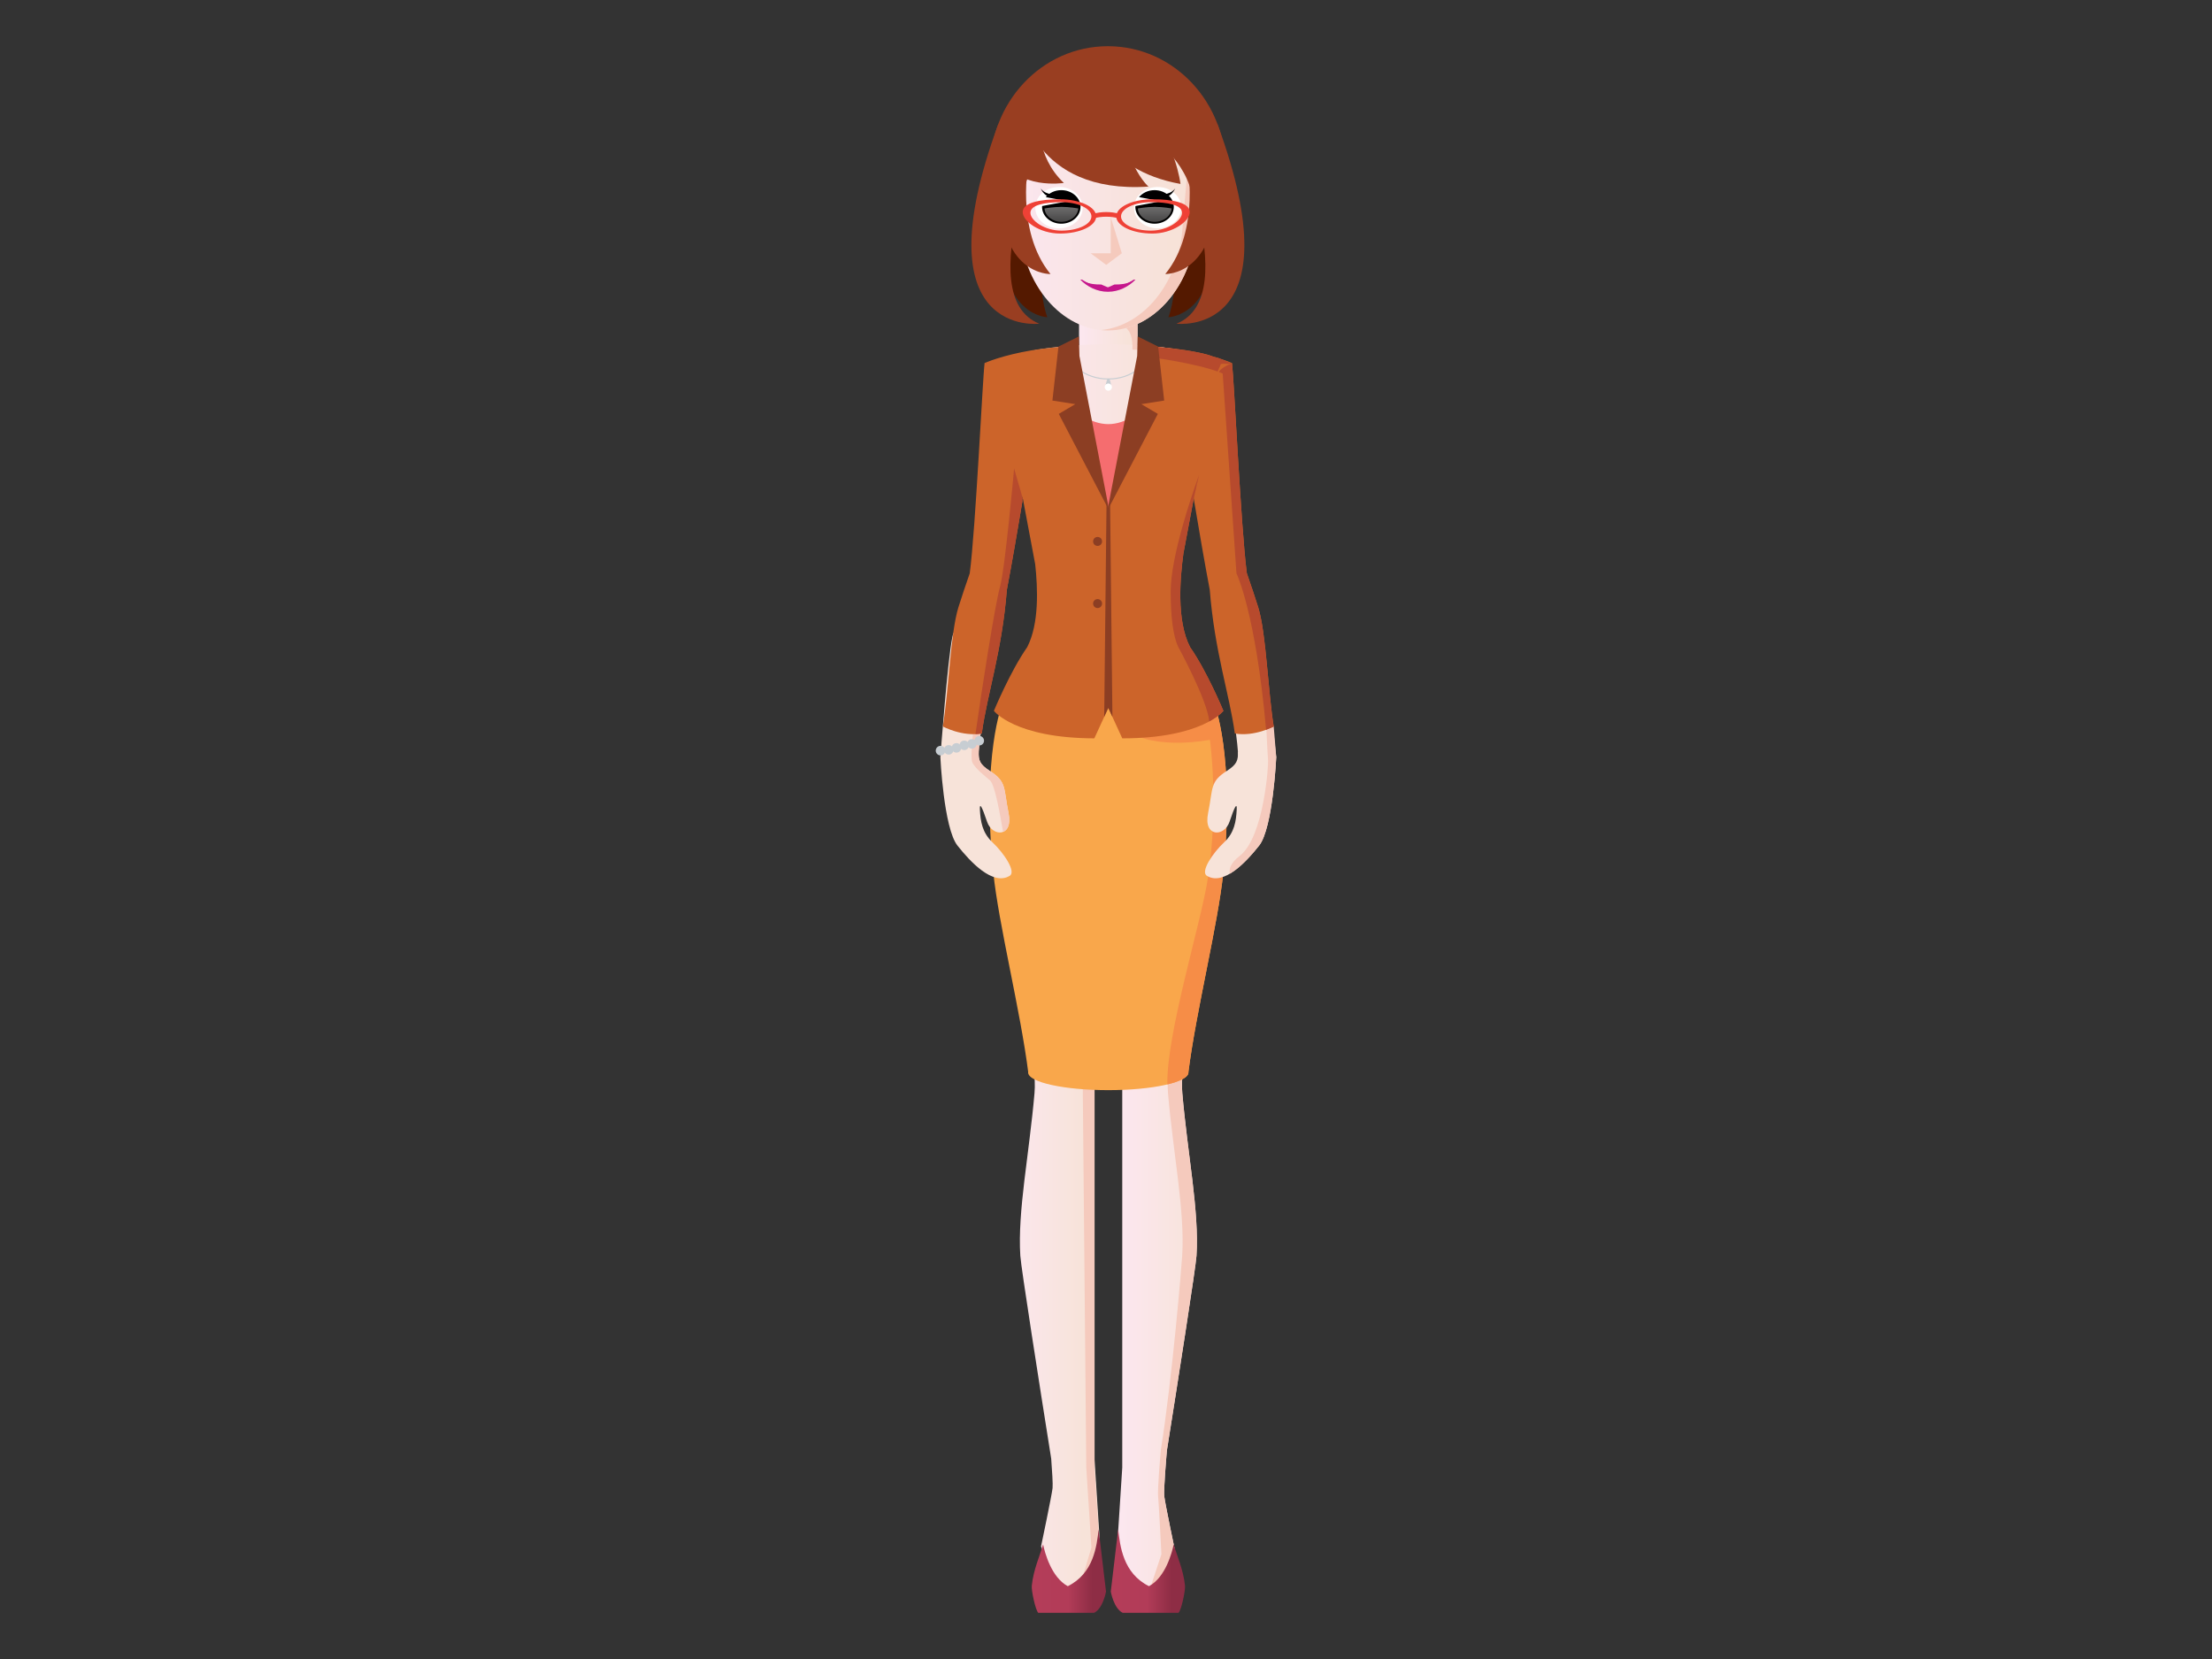 <?xml version="1.0" encoding="iso-8859-1"?><svg version="1.1" id="_x31_8-30_Professional" xmlns="http://www.w3.org/2000/svg" xmlns:xlink="http://www.w3.org/1999/xlink" x="0px" y="0px" viewBox="0 0 2048 1536" style="enable-background:new 0 0 2048 1536;" xml:space="preserve"><rect x="0" y="0" width="2048" height="1536" fill="#333333" stroke="none"/><linearGradient id="SVGID_1_" gradientUnits="userSpaceOnUse" x1="926.466" y1="1085.909" x2="1018.163" y2="1085.909"><stop offset="0" style="stop-color:#FCE7F0"/><stop offset="0.835" style="stop-color:#F7E3D9"/></linearGradient><path style="fill:url(#SVGID_1_);" d="M1013.394,1351.432V723.118c0,0-73.496-38.285-77.649-17.801 c-31.279,154.416,26.957,250.134,22.056,306.753c-4.91,56.615-15.744,109.316-13.138,150.6 c0.683,10.795,17.738,119.584,28.603,187.842c0.832,11.064,1.637,23.73,1.271,27.211c-0.686,6.525-10.649,53.932-10.649,53.932 l12.023,36.408l28.17,4.467l14.082-47.059L1013.394,1351.432z"/><path style="fill:#F5CABD;" d="M1013.394,1358.787V723.118c0,0-51.229-26.674-70.551-23.551 c22.601,2.578,57.246,44.827,57.246,44.827l5.638,614.393l4.771,74.039l-13.735,45.898l7.319,1.16l14.082-47.059L1013.394,1358.787z "/><linearGradient id="SVGID_2_" gradientUnits="userSpaceOnUse" x1="955.25" y1="1454.606" x2="1024.015" y2="1454.606"><stop offset="0.029" style="stop-color:#B43D59"/><stop offset="0.49" style="stop-color:#B23C58"/><stop offset="0.817" style="stop-color:#8E2D45"/></linearGradient><path style="fill:url(#SVGID_2_);" d="M988.624,1468.59c-15.392-8.371-21.31-31.285-22.88-38.738 c-3.143,11.176-8.866,23.154-10.456,38.281c-0.451,4.262,3.209,21.99,5.956,25.092h51.773c8.25-4.02,10.998-19.596,10.998-19.596 l-6.835-57.641C1015.426,1431.244,1012.744,1456.641,988.624,1468.59z"/><linearGradient id="SVGID_3_" gradientUnits="userSpaceOnUse" x1="1034.277" y1="1089.586" x2="1125.975" y2="1089.586"><stop offset="0" style="stop-color:#FCE7F0"/><stop offset="0.835" style="stop-color:#F7E3D9"/></linearGradient><path style="fill:url(#SVGID_3_);" d="M1116.696,705.317c-4.154-20.484-77.649,17.801-77.649,17.801v635.669l-4.77,74.039 l14.083,47.059l28.171-4.465l12.022-36.41c0,0-9.962-47.404-10.649-53.93c-0.568-5.373,1.66-32.633,2.467-42.088 c10.873-68.443,26.748-169.916,27.408-180.322c2.604-41.283-8.228-93.984-13.138-150.6 C1089.739,955.451,1147.976,859.732,1116.696,705.317z"/><path style="fill:#F5CABD;" d="M1116.696,705.317c-1.229-6.061-8.547-6.954-18.218-5.24c2.64,0.88,4.421,2.536,4.972,5.24 c31.28,154.416-26.956,250.134-22.056,306.753c4.911,56.615,15.744,109.316,13.139,150.6 c-0.659,10.406-8.965,111.879-19.843,180.322c-0.803,9.455-3.032,36.715-2.464,42.088c0.687,6.525,3.082,53.93,3.082,53.93 l-12.022,36.41l-15.527,2.463l0.602,2.002l28.171-4.465l12.022-36.41c0,0-9.962-47.404-10.649-53.93 c-0.568-5.373,1.66-32.633,2.467-42.088c10.873-68.443,26.748-169.916,27.408-180.322c2.604-41.283-8.228-93.984-13.138-150.6 C1089.739,955.451,1147.976,859.732,1116.696,705.317z"/><linearGradient id="SVGID_4_" gradientUnits="userSpaceOnUse" x1="1028.426" y1="1454.606" x2="1097.191" y2="1454.606"><stop offset="0.029" style="stop-color:#B43D59"/><stop offset="0.49" style="stop-color:#B23C58"/><stop offset="0.817" style="stop-color:#8E2D45"/></linearGradient><path style="fill:url(#SVGID_4_);" d="M1063.818,1468.59c15.39-8.371,21.307-31.285,22.877-38.738 c3.144,11.176,8.868,23.154,10.458,38.281c0.451,4.262-3.208,21.99-5.955,25.092h-51.774c-8.251-4.02-10.998-19.596-10.998-19.596 l6.835-57.641C1037.016,1431.244,1039.697,1456.641,1063.818,1468.59z"/><g id="upper-body"><rect x="965.704" y="371.343" style="fill:#F56D6F;" width="120.857" height="120.858"/><path style="fill:#F9A74B;" d="M1100.124,993.893c7.155-57.605,27.749-138.6,32.531-186.596 c10.856-108.904-8.457-155.79-8.457-155.79h-196.13c0,0-19.318,46.886-8.462,155.79c4.79,47.996,25.377,128.99,32.532,186.596 H1100.124z"/><path style="fill:#F9A74B;" d="M1100.297,993.01c0,9.008-33.211,16.31-74.18,16.31c-40.967,0-74.177-7.303-74.177-16.31 c0-9.004,33.21-16.309,74.177-16.309C1067.086,976.701,1100.297,984.006,1100.297,993.01z"/><path style="fill:#F68D47;" d="M1100.297,993.01c0-0.076-0.021-0.154-0.026-0.233c7.278-57.535,27.632-137.791,32.385-185.48 c10.856-108.904-8.457-155.79-8.457-155.79h-28.381l-48.006,27.629c0,0,22.177,14.351,72.406,5.873c0,0,8.479,60.012-1.958,128.507 c-6.183,40.561-38.441,143.918-37.443,190.508C1092.91,1001.121,1100.297,997.256,1100.297,993.01z"/><linearGradient id="SVGID_5_" gradientUnits="userSpaceOnUse" x1="999.043" y1="311.536" x2="1053.226" y2="311.536"><stop offset="0" style="stop-color:#FCE7F0"/><stop offset="0.835" style="stop-color:#F7E3D9"/></linearGradient><rect x="999.043" y="282.631" style="fill:url(#SVGID_5_);" width="54.182" height="57.809"/><linearGradient id="SVGID_6_" gradientUnits="userSpaceOnUse" x1="957.965" y1="355.724" x2="1094.307" y2="355.724"><stop offset="0" style="stop-color:#FCE7F0"/><stop offset="0.835" style="stop-color:#F7E3D9"/></linearGradient><path style="fill:url(#SVGID_6_);" d="M1026.121,318.763c-25.07,0-48.442,2.026-68.156,5.51 c8.41,23.199,35.578,68.412,68.171,68.412c32.592,0,59.759-45.211,68.17-68.407C1074.583,320.79,1051.201,318.763,1026.121,318.763 z"/><path style="fill:#F5CABD;" d="M1084.035,327.032l-1.027-4.513c-9.342-1.303-19.308-2.312-29.782-2.945v-24.645l-16.051,7.154 c0,0,12.174-1.521,11.263,21.602C1048.438,323.685,1071.86,324.598,1084.035,327.032z"/><path style="fill:none;stroke:#C7CDD2;stroke-linecap:round;stroke-miterlimit:10;" d="M1065.021,320.345 c0,16.873-17.411,30.551-38.884,30.551c-21.474,0-38.885-13.679-38.885-30.551"/><path style="fill:#C7CDD2;" d="M1028.841,357.957c0.023-1.736-1.101-7.618-2.569-7.589c-1.467,0.028-2.718,5.959-2.736,7.695 c-0.019,1.735,1.151,3.118,2.624,3.09C1027.623,361.122,1028.827,359.692,1028.841,357.957z"/><path style="fill:#FFFFFF;" d="M1022.877,357.707c0.386-1.797,2.157-2.942,3.956-2.557c1.797,0.389,2.939,2.159,2.555,3.957 c-0.387,1.799-2.154,2.942-3.956,2.554C1023.633,361.275,1022.491,359.504,1022.877,357.707z"/><path style="fill:#CC642A;" d="M946.992,461.942c0.005-0.032,0.022-0.133,0.039-0.235l0,0 C947.007,461.852,946.996,461.919,946.992,461.942z"/><path style="fill:#CC642A;" d="M946.992,461.942C946.99,461.954,946.99,461.954,946.992,461.942L946.992,461.942z"/><path style="fill:#CC642A;" d="M1140.712,336.533c-0.016-0.137-0.033-0.287-0.048-0.406c-4.353-1.853-10.293-3.957-17.618-6.017 c-0.451-0.187-0.849-0.338-1.124-0.428c-3.29-1.237-14.787-4.839-43.051-7.792c-0.214-0.021-0.418-0.05-0.634-0.071l-0.005,0.003 c-0.003,0-0.008-0.003-0.016-0.003c0,0-0.039,0.017-0.107,0.055c-4.595-0.574-9.312-1.083-14.17-1.5v18.005 c-10.335,17.428-24.145,52.539-33.905,122.315l-3.84,9.598l-3.583-9.727c-9.809-70.102-23.829-105.177-34.288-122.487v-17.708 c-4.866,0.42-9.589,0.929-14.188,1.503c-0.072-0.038-0.112-0.055-0.112-0.055c-28.274,2.918-49.552,9.043-61.153,13.779 c9.4,37.68,9.646,77.299,34.162,126.108c0.073-0.435,0.036-0.216,0,0l11.413,60.682c2.42,22.372,3.773,55.047-7.389,76.753 c-15.899,22.778-30.843,59.001-30.843,59.001s19.275,25.321,92.985,25.456l12.932-28.166l12.938,28.173h0.058 c74.196,0,93.558-25.463,93.558-25.463s-14.939-36.223-30.843-59.001c-12.946-25.186-9.054-65.135-6.189-86.617l9.569-50.88 c0.083,0.493-0.083-0.496,0,0C1116.914,430.822,1130.481,404.8,1130,338C1130,335.585,1135.83,337.7,1140.712,336.533z"/><path style="fill:#B74A2D;" d="M1140.713,336.533c-0.016-0.137-11.002-4.306-11.018-4.425c-4.353-1.853,0.676,0.063-6.649-1.997 c-0.451-0.187-0.849-0.338-1.124-0.428c-3.29-1.237-14.787-4.839-43.051-7.792c-0.214-0.021-0.418-0.05-0.634-0.071l-0.005,0.003 c-0.003,0-0.008-0.003-0.016-0.003c0,0-0.039,0.017-0.107,0.055c-4.33-0.541-8.78-1.019-13.346-1.421l1.393,10.438 c0,0,40.861,5.36,62.394,13.542C1129.03,342.294,1135.83,337.7,1140.713,336.533z"/><g id="right-arm"><path style="fill:#F7E3D9;" d="M1181.637,700.875c0,0-3.039,65.756-15.843,81.993c-11.849,15.023-32.79,37.574-48.397,27.996 c-6.242-3.828,5.598-21.269,15.907-30.93c9.641-9.028,11.094-19.587,11.7-29.962c0.461-7.751-1.924-3.118-6.666,10.916 c-4.798,14.205-24.365,14.445-19.83-7.989c4.802-23.769,1.504-28.985,17.544-39.291c9.191-5.903,10.356-9.788,10.086-17.624 L1181.637,700.875z"/><path style="fill:#F7E3D9;" d="M1167.5,589.071c4.503,20.81,14.098,111.841,14.098,111.841l-23.823,26.774 c-6.278-19.746-10.804-15.774-11.59-31.309c-0.715-14.054-11.341-86.226-13.063-97.755 C1131.401,587.093,1163.005,568.263,1167.5,589.071z"/><path style="fill:#F5CABD;" d="M1165.794,782.867c12.804-16.237,15.843-81.993,15.843-81.993l-0.044-0.007 c-0.027-0.402-0.566-7.861-2.358-28.889c-3.536,3.673-7.021-3.201-7.021-3.201s1.388,31.388,1.85,35.081 c0.461,3.692-3.696,71.083-26.311,88.622c-8.276,6.418-10.11,11.965-9.062,16.447 C1148.912,802.906,1158.893,791.615,1165.794,782.867z"/><path style="fill:#CC642A;" d="M1164.947,562.382c-3.012-9.748-6.83-20.83-10.527-31.545c-0.074-0.564-0.149-1.147-0.227-1.74 c-5.319-42.382-11.628-176.882-13.481-192.564C1135.83,337.7,1130,335.585,1130,338c-20.925,44.909-24.85,82.866-24.778,123.646 c4.647,27.755,10.222,60.263,14.842,84.439c4.553,57.571,18.176,96.156,23.213,133.031c18.233,3.163,36.034-6.494,36.034-6.494 C1173.932,639.732,1172.299,586.179,1164.947,562.382z"/><path style="fill:#B74A2D;" d="M1176.463,650.85c-3.411-31.317-5.632-69.422-11.516-88.468c-3.012-9.748-6.83-20.83-10.527-31.545 c-0.074-0.564-0.149-1.147-0.227-1.74c-5.319-42.382-11.628-176.883-13.481-192.564c-4.848,1.159-11.587,5.697-12.152,7.855 l3.488,1.464l12.732,184.964c0,0,17.781,36.182,27.445,144.868c0.333-0.119,6.7-2.825,7.008-2.942 C1178.474,667.864,1177.558,661.618,1176.463,650.85z"/><animateTransform id="rightArmRotateAnim" attributeName="transform" type="rotate" calcMode="spline" keySplines="0.2 0.4 0.2 0.1; 0.3 0.6 0.9 1; 0 1 1 0; 0.2 0.4 0.2 0.1; 0.3 0.6 0.9 1; 0 1 1 0" begin="0s" repeatCount="indefinite" from="-1 1123 350" to="-1 1123 350" dur="7.8s" keyTimes="0; 0.15; 0.30; 0.5; 0.65; 0.80; 1" values="-1 1123 350; 1 1123 350; 0 1123 350; 0 1123 350; 1 1123 350; -1 1123 350; -1 1123 350"/></g><polygon style="fill:#8C3E23;" points="1026.131,468.283 999.409,329.574 998.911,311.489 979.988,320.887 974.377,370.859 995.562,374.18 980.275,383.202 1026.131,471.125 "/><polygon style="fill:#8C3E23;" points="1026.131,468.283 1052.857,329.574 1053.353,311.489 1072.275,320.887 1077.886,370.859 1056.706,374.18 1071.993,383.202 1026.131,471.125 1025.746,469.198 "/><polygon style="fill:#8C3E23;" points="1022.333,663.703 1026.131,655.434 1029.942,663.736 1027.794,466.295 1026.194,470.293 1024.49,465.665 "/><path style="fill:#8C3E23;" d="M1020.37,501.288c0,2.298-1.865,4.161-4.162,4.161c-2.293,0-4.158-1.862-4.158-4.161 c0-2.3,1.865-4.16,4.158-4.16C1018.504,497.128,1020.37,498.988,1020.37,501.288z"/><path style="fill:#8C3E23;" d="M1020.37,558.822c0,2.297-1.865,4.16-4.162,4.16c-2.293,0-4.158-1.862-4.158-4.16 c0-2.299,1.865-4.161,4.158-4.161C1018.504,554.661,1020.37,556.523,1020.37,558.822z"/><g id="left-arm"><path style="fill:#F7E3D9;" d="M870.631,700.875c0,0,3.033,65.756,15.841,81.993c11.85,15.023,32.786,37.574,48.397,27.996 c6.242-3.828-5.602-21.269-15.907-30.93c-9.638-9.028-11.092-19.587-11.703-29.962c-0.457-7.751,1.928-3.118,6.669,10.916 c4.799,14.205,24.366,14.445,19.831-7.989c-4.802-23.769-1.504-28.985-17.544-39.291c-9.192-5.903-10.363-9.788-10.085-17.624 L870.631,700.875z"/><path style="fill:#F7E3D9;" d="M881.84,589.262c-4.497,20.81-11.171,111.65-11.171,111.65l23.824,26.774 c6.275-19.746,10.8-15.774,11.59-31.309c0.711-14.054,11.337-86.226,13.063-97.755 C920.868,587.093,886.337,568.453,881.84,589.262z"/><path style="fill:#F5CABD;" d="M916.44,722.366c4.817,4.014,9.633,32.912,12.041,46.56c0.086,0.465,0.204,0.883,0.348,1.274 c4.187-1.699,7.048-7.191,5.001-17.301c-4.802-23.769-1.506-28.985-17.545-39.291c-9.192-5.903-10.358-9.788-10.084-17.624 l-0.019,0.003c0.371-6.372,2.503-23.046,4.948-40.925l-0.307-0.127l-7.223,2.409c0,0-6.427,43.347-3.215,48.967 C903.601,711.928,911.623,718.351,916.44,722.366z"/><path style="fill:#CC642A;" d="M911.598,336.127c-1.814,13.899-8.342,154.047-13.753,194.705 c-3.698,10.72-7.52,21.799-10.53,31.55c-7.351,23.797-8.979,77.35-14.365,110.239c0,0,17.803,9.657,36.035,6.494 c5.042-36.878,18.665-75.464,23.218-133.038c4.554-23.834,9.794-54.32,14.393-81.771c-6.299-43.598-12.833-87.74-33.726-128.708 C912.433,335.776,912.006,335.953,911.598,336.127z"/><path style="fill:#C7CDD2;" d="M866.6,693.56c0.786-2.31,3.292-3.544,5.602-2.756c2.304,0.785,3.537,3.288,2.753,5.597 c-0.786,2.31-3.293,3.542-5.599,2.757C867.048,698.367,865.813,695.862,866.6,693.56z"/><path style="fill:#C7CDD2;" d="M874.191,692.837c0.777-2.302,3.289-3.542,5.588-2.756c2.31,0.791,3.542,3.293,2.761,5.6 c-0.79,2.31-3.293,3.542-5.598,2.752C874.63,697.647,873.396,695.144,874.191,692.837z"/><path style="fill:#C7CDD2;" d="M881.36,691c0.79-2.31,3.293-3.549,5.603-2.76c2.305,0.788,3.542,3.296,2.747,5.602 c-0.775,2.308-3.283,3.538-5.594,2.752C881.806,695.806,880.574,693.306,881.36,691z"/><path style="fill:#C7CDD2;" d="M888.605,688.625c0.78-2.303,3.287-3.539,5.597-2.75c2.31,0.786,3.536,3.289,2.755,5.598 c-0.789,2.31-3.292,3.54-5.602,2.757C889.045,693.44,887.818,690.935,888.605,688.625z"/><path style="fill:#C7CDD2;" d="M895.716,687.32c0.786-2.302,3.296-3.541,5.602-2.754c2.304,0.788,3.542,3.291,2.756,5.598 c-0.79,2.311-3.293,3.544-5.602,2.754C896.163,692.13,894.931,689.628,895.716,687.32z"/><path style="fill:#C7CDD2;" d="M902.493,684.364c0.787-2.304,3.293-3.543,5.594-2.761c2.315,0.793,3.542,3.295,2.756,5.605 c-0.781,2.309-3.287,3.544-5.591,2.754C902.941,689.174,901.709,686.672,902.493,684.364z"/><path style="fill:#B74A2D;" d="M945.407,456.114l-6.488-22.337c0,0-8.283,92.493-13.114,109.749 c-4.639,16.564-17.245,97.372-22.664,136.168c1.931-0.071,3.883-0.237,5.845-0.579c5.042-36.878,18.665-75.464,23.218-133.038 c4.554-23.834,9.794-54.32,14.393-81.771C946.201,461.577,945.806,458.846,945.407,456.114z"/><animateTransform id="leftArmRotateAnim" attributeName="transform" type="rotate" calcMode="spline" keySplines="0.2 0.4 0.2 0.1; 0.3 0.6 0.9 1; 0 1 1 0; 0.2 0.4 0.2 0.1; 0.3 0.6 0.9 1; 0 1 1 0" begin="0s" repeatCount="indefinite" from="1 925 350" to="1 925 350" dur="7.8s" keyTimes="0; 0.15; 0.30; 0.5; 0.65; 0.80; 1" values="1 925 350; -1 925 350; 0 925 350; 0 925 350; -1 925 350; 1 925 350; 1 925 350"/></g><path style="fill:#B74A2D;" d="M1090.775,598.747c0,0,26.918,49.009,28.849,69.189c9.582-5.246,13.061-9.792,13.061-9.792 s-14.939-36.223-30.843-59.001c-12.946-25.186-9.054-65.135-6.189-86.617l9.569-50.88l1.914-8.493 c0.534-3.161,1.074-6.316,1.621-9.463c-5.354,14.956-24.884,71.724-24.884,103.979 C1083.872,569.759,1085.943,588.394,1090.775,598.747z"/><path style="fill:#B74A2D;" d="M1110.102,439.987c0,0-0.495,1.328-1.345,3.703c-0.547,3.147-1.086,6.302-1.621,9.463 L1110.102,439.987z"/><path style="fill:#B74A2D;" d="M947.031,461.706l-1.625-5.593c0.4,2.732,0.795,5.463,1.189,8.192 C947.031,461.083,947.031,461.706,947.031,461.706z"/><path style="fill:#541900;" d="M963.765,210.139c0,0-4.305,56.156,5.912,83.562c0,0-44.86-0.839-42.249-80.902L963.765,210.139z"/><path style="fill:#541900;" d="M1087.721,210.139c0,0,4.304,56.156-5.912,83.562c0,0,44.859-0.839,42.248-80.902L1087.721,210.139z "/><path style="fill:#993E21;" d="M1134.769,158.891c-1.149,62.232-49.95,111.725-109.022,111.725 c-59.071,0-107.88-49.494-109.033-111.725c-1.171-63.571,47.639-116.116,109.033-116.116 C1087.144,42.775,1135.949,95.32,1134.769,158.891z"/><linearGradient id="SVGID_7_" gradientUnits="userSpaceOnUse" x1="938.532" y1="218.692" x2="1112.072" y2="218.692"><stop offset="0" style="stop-color:#FBE6EF"/><stop offset="0.835" style="stop-color:#F7E2D8"/></linearGradient><path style="fill:url(#SVGID_7_);" d="M937.866,131.426l5.955,77.474c2.818,55.094,39.417,97.057,81.925,97.057 c42.507,0,79.103-41.962,81.925-97.057l5.95-77.474H937.866z"/><path style="fill:#F5CABD;" d="M1103.36,111.406l-8.362,97.494c-2.678,52.333-35.844,92.791-75.589,96.713 c2.1,0.207,4.207,0.343,6.337,0.343c42.507,0,79.103-41.962,81.925-97.057l8.362-97.494H1103.36z"/><path style="fill:#C5168C;" d="M1025.746,266.126c-8.937,0-17.187-2.671-23.872-7.187h-1.678 c6.302,6.42,15.455,11.217,25.591,11.217c10.137,0,19.204-4.797,25.504-11.217h-1.68 C1042.93,263.455,1034.677,266.126,1025.746,266.126z"/><path style="fill:#C5168C;" d="M1002.807,259.95c0,0,4.237,3.64,16.871,3.461l8.169,3.641l-11.746-0.545 C1016.102,266.507,1005.69,263.229,1002.807,259.95z"/><path style="fill:#C5168C;" d="M1048.681,259.95c0,0-4.239,3.64-16.867,3.461l-8.175,3.641l11.745-0.545 C1035.383,266.507,1045.801,263.229,1048.681,259.95z"/><path style="fill:#FFFFFF;" d="M1002.416,192.277c0,10.579-9.816,19.15-21.935,19.15c-12.111,0-21.934-8.571-21.934-19.15 c0-10.574,9.822-19.149,21.934-19.149C992.599,173.128,1002.416,181.704,1002.416,192.277z"/><path style="fill:#FFFFFF;" d="M1093.746,192.277c0,10.579-9.816,19.15-21.932,19.15c-12.113,0-21.934-8.571-21.934-19.15 c0-10.574,9.82-19.149,21.934-19.149C1083.93,173.128,1093.746,181.704,1093.746,192.277z"/><polygon style="fill:#F5CABD;" points="1024.208,245.255 1038.6,234.517 1009.813,234.517 "/><polygon style="fill:#F5CABD;" points="1028.365,237.254 1028.365,200.952 1038.639,234.499 "/><path d="M982.594,176.054c-5.927,0-11.14,2.554-14.376,6.444l20.33,3.819l-23.65,4.446c-0.018,0.277-0.095,0.54-0.095,0.828 c0,8.574,7.966,15.531,17.791,15.531s17.79-6.957,17.79-15.531C1000.384,183.011,992.419,176.054,982.594,176.054z"/><path d="M1068.963,176.054c-5.923,0-11.135,2.554-14.37,6.444l20.324,3.819l-23.645,4.446c-0.019,0.277-0.1,0.54-0.1,0.828 c0,8.574,7.965,15.531,17.79,15.531c9.832,0,17.799-6.957,17.799-15.531C1086.762,183.011,1078.795,176.054,1068.963,176.054z"/><path d="M963.408,174.314c0,0,3.44,6.129,14.177,5.645l-2.207,2.404C975.377,182.363,968.218,184.404,963.408,174.314z"/><path d="M1088.148,174.314c0,0-3.438,6.129-14.166,5.645l2.195,2.404C1076.178,182.363,1083.334,184.404,1088.148,174.314z"/><linearGradient id="SVGID_8_" gradientUnits="userSpaceOnUse" x1="1069.102" y1="184.662" x2="1069.102" y2="225.045"><stop offset="0" style="stop-color:#FFFFFF"/><stop offset="1" style="stop-color:#231F20"/></linearGradient><path style="opacity:0.5;fill:url(#SVGID_8_);" d="M1053.455,192.992c0.484,6.914,7.291,12.409,15.644,12.409 c8.354,0,15.167-5.495,15.649-12.409c0,0-8.047-1.463-15.611-1.463C1061.578,191.529,1053.455,192.992,1053.455,192.992z"/><linearGradient id="SVGID_9_" gradientUnits="userSpaceOnUse" x1="982.712" y1="184.662" x2="982.712" y2="225.045"><stop offset="0" style="stop-color:#FFFFFF"/><stop offset="1" style="stop-color:#231F20"/></linearGradient><path style="opacity:0.5;fill:url(#SVGID_9_);" d="M967.067,192.992c0.48,6.914,7.291,12.409,15.641,12.409 c8.353,0,15.164-5.495,15.649-12.409c0,0-8.049-1.463-15.608-1.463C975.186,191.529,967.067,192.992,967.067,192.992z"/><path style="fill:#F5CABD;" d="M1099.146,171.417v59.864c16.256-0.334,29.336-13.594,29.336-29.935 C1128.482,185.01,1115.402,171.751,1099.146,171.417z"/><linearGradient id="SVGID_10_" gradientUnits="userSpaceOnUse" x1="936.14" y1="201.349" x2="1114.439" y2="201.349"><stop offset="0" style="stop-color:#FBE6EF"/><stop offset="0.835" style="stop-color:#F7E2D8"/></linearGradient><path style="fill:url(#SVGID_10_);" d="M952.339,231.281v-59.864c-16.256,0.334-29.337,13.593-29.337,29.934 C923.002,217.687,936.083,230.947,952.339,231.281z"/><path style="fill:#993E21;" d="M971.574,112.14c0,0-74.572,161.535-9.337,187.556c0,0-110.947,13.82-38.029-184.64L971.574,112.14z "/><path style="fill:#993E21;" d="M1079.919,112.14c0,0,74.571,161.535,9.336,187.556c0,0,110.946,13.82,38.029-184.64 L1079.919,112.14z"/><path style="fill:#993E21;" d="M945.161,95.739c0,0,10.604,84.241,118.172,77.016c0,0-25.692-21.675-28.1-86.699L945.161,95.739z" /><path style="fill:#993E21;" d="M1011.644,105.678c0,0,8.903,51.628,81.322,64.625c0,0-4.332-38.374-32.188-68.084L1011.644,105.678 z"/><path style="fill:#993E21;" d="M1066.127,127.71c1.98,0.987,37.854,24.267,39.351,66.007l19.017-55.457l-9.989-33.011 l-41.778,4.981L1066.127,127.71z"/><path style="fill:#993E21;" d="M962.696,111.214c0,0-4.331,32.803,22.282,58.18c0,0-43.875,6.491-55.09-23.518l9.905-30.33 L962.696,111.214z"/><path style="fill:#993E21;" d="M952.649,147.926c0,0-13.476,64.885,19.964,105.812c0,0-49.056,1.414-46.365-81.143L952.649,147.926 z"/><path style="fill:#993E21;" d="M1098.842,147.926c0,0,13.476,64.885-19.967,105.812c0,0,49.054,1.414,46.362-81.143 L1098.842,147.926z"/><path style="fill:#EF4136;" d="M981.417,184.495c-18.5,0-34.515,3.07-34.515,11.832c0,8.764,16.015,19.902,34.515,19.902 c18.505,0,33.5-7.105,33.5-15.868C1014.917,191.6,999.922,184.495,981.417,184.495z M982.688,213.539 c-15.367,0-28.669-9.248-28.669-16.526c0-7.28,13.302-9.83,28.669-9.83s27.822,5.901,27.822,13.178 C1010.51,207.64,998.055,213.539,982.688,213.539z"/><path style="fill:#EF4136;" d="M1066.998,184.495c18.499,0,34.514,3.07,34.514,11.832c0,8.764-16.015,19.902-34.514,19.902 c-18.506,0-33.507-7.105-33.507-15.868C1033.491,191.6,1048.492,184.495,1066.998,184.495z M1065.727,213.539 c15.367,0,28.665-9.248,28.665-16.526c0-7.28-13.298-9.83-28.665-9.83c-15.362,0-27.822,5.901-27.822,13.178 C1037.904,207.64,1050.364,213.539,1065.727,213.539z"/><path style="fill:#EF4136;" d="M1012.407,202.216c3.504-1.006,7.521-1.585,11.802-1.585c4.284,0,8.296,0.579,11.8,1.585v-4.318 c-3.504-1.002-7.527-1.571-11.8-1.571c-4.276,0-8.298,0.569-11.802,1.571V202.216z"/><animateTransform id="upperBodyTrasnlateAnim" attributeName="transform" type="translate" calcMode="spline" keySplines="0.2 0.4 0.2 0.1; 0.3 0.6 0.9 1; 0 1 1 0" begin="0s" repeatCount="indefinite" from="0 0" to="0 0" dur="3.9s" keyTimes="0; 0.30; 0.60; 1" values="0 0; 0 15; 0 0; 0 0"/></g></svg> 